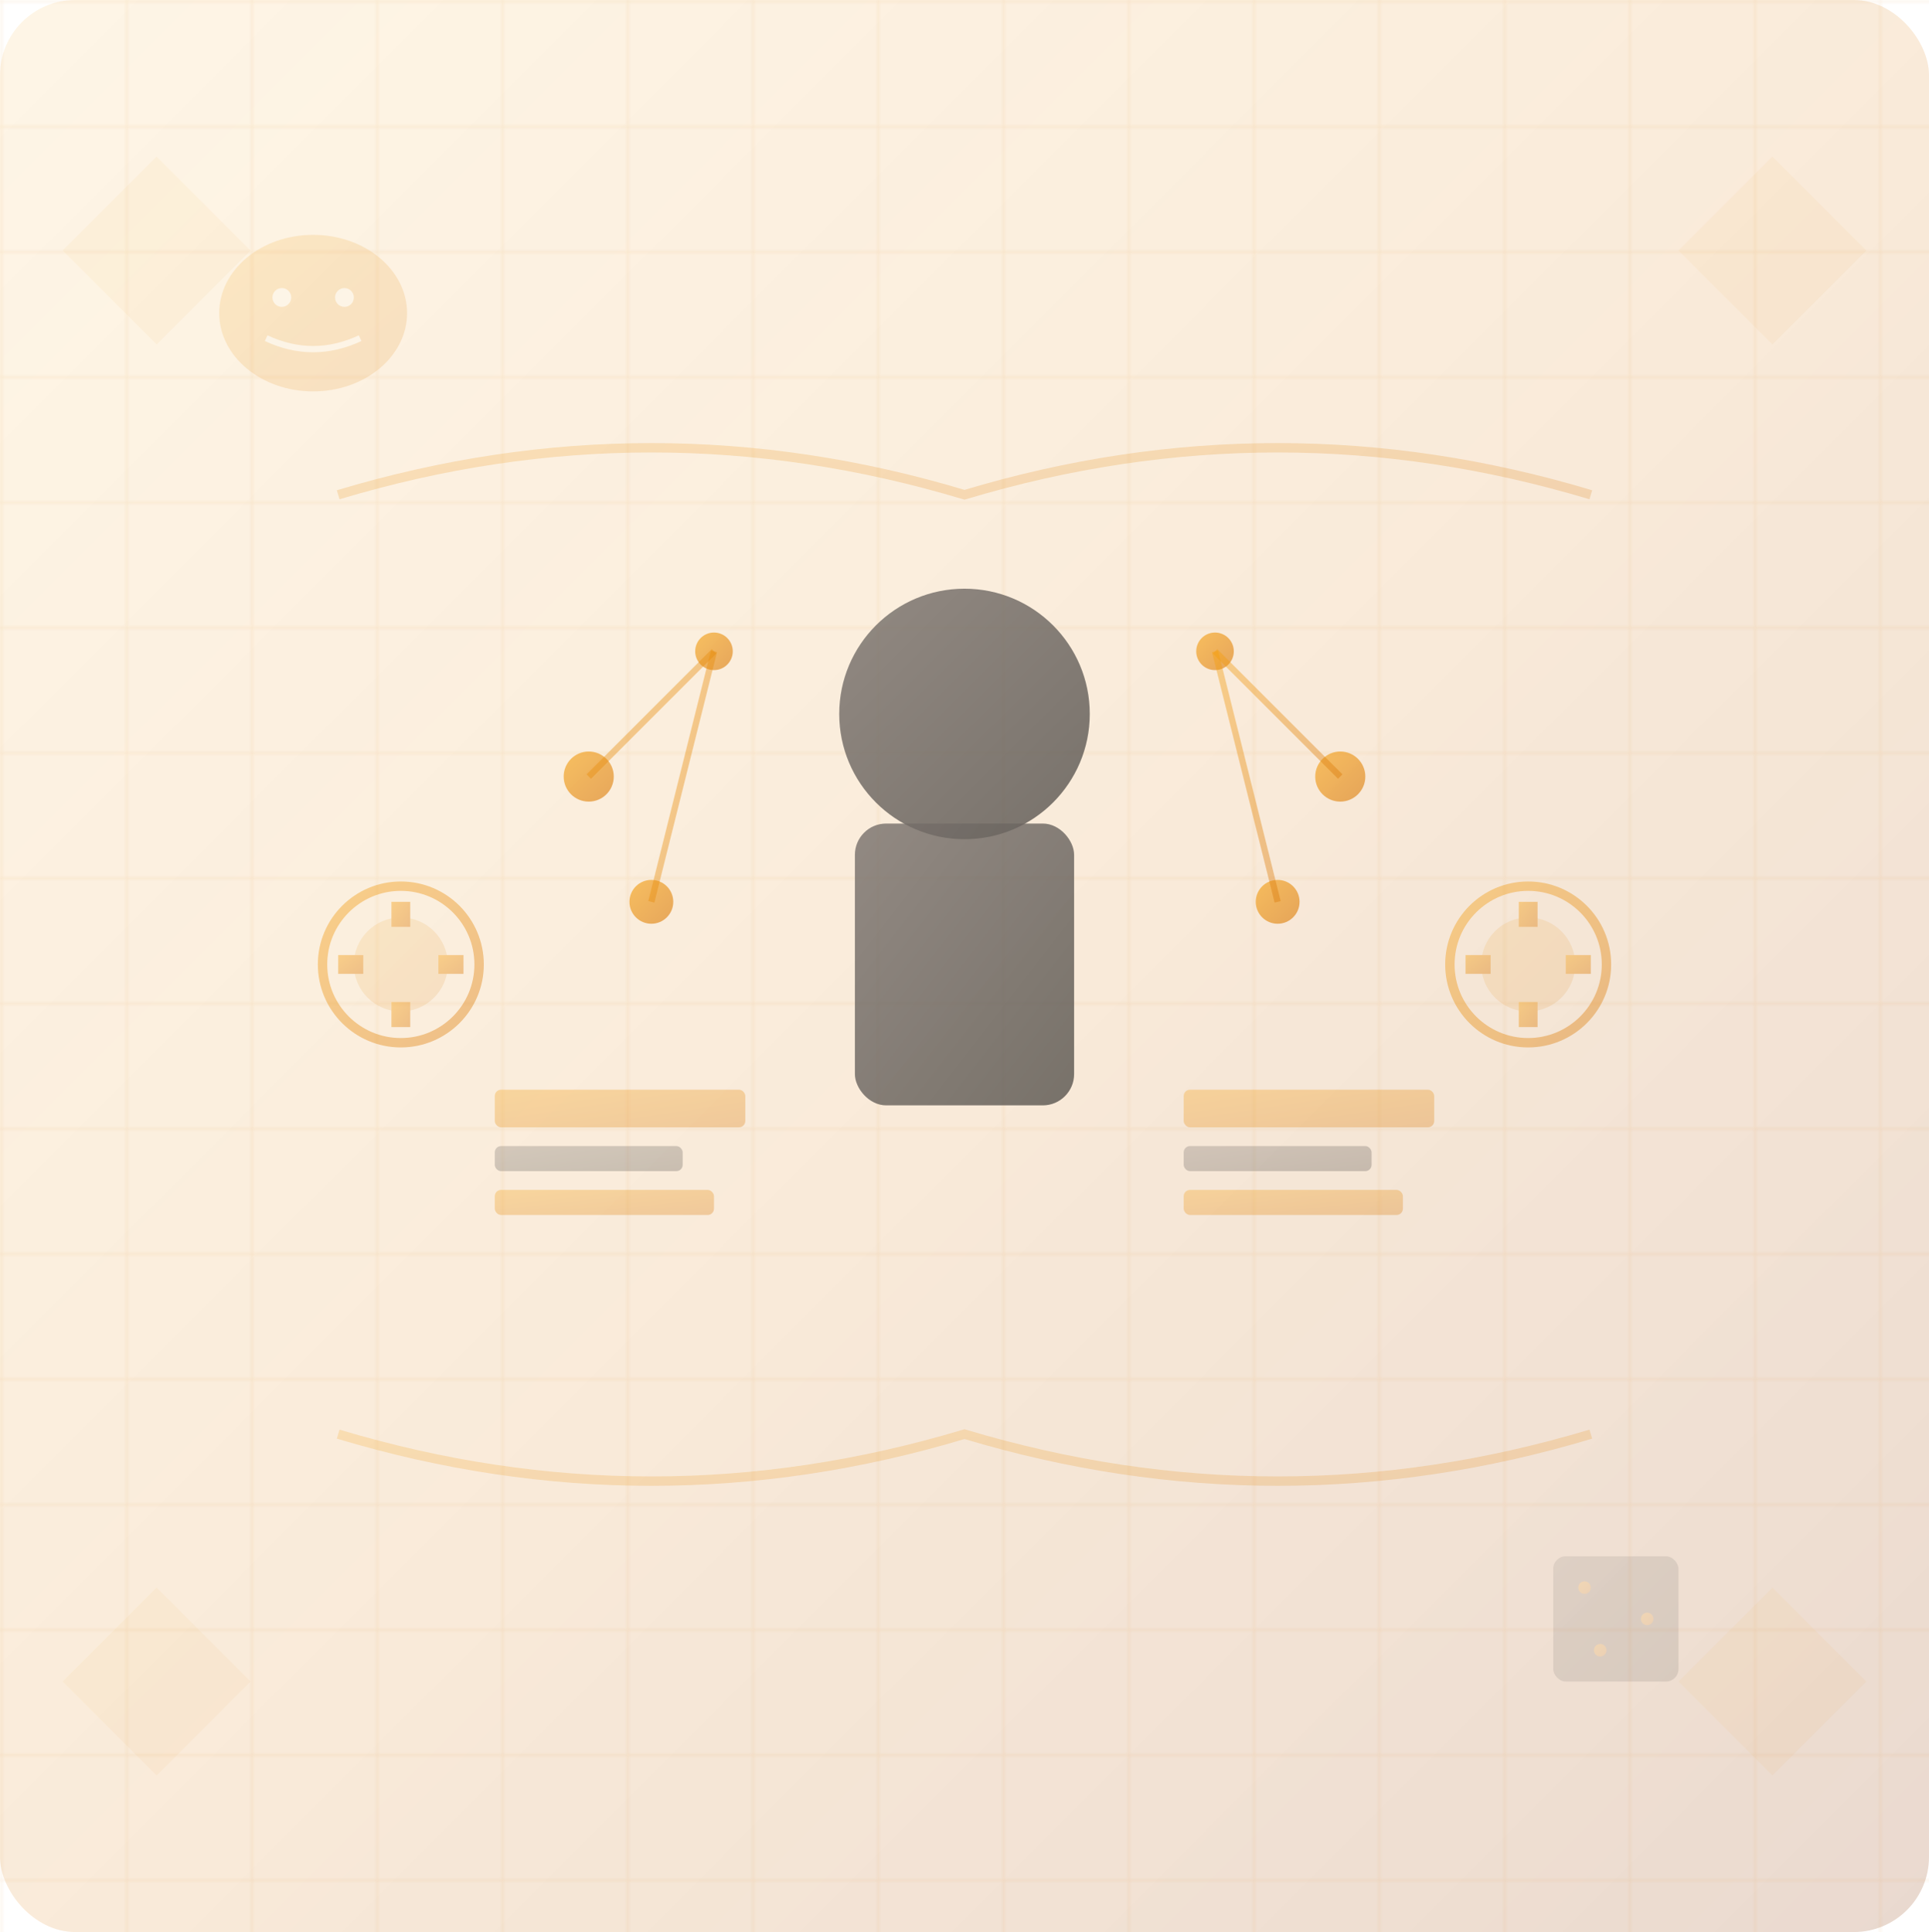 <svg width="616" height="617" viewBox="0 0 616 617" fill="none" xmlns="http://www.w3.org/2000/svg">
  <defs>
    <linearGradient id="bg-gradient" x1="0%" y1="0%" x2="100%" y2="100%">
      <stop offset="0%" style="stop-color:#f59e0b;stop-opacity:0.1" />
      <stop offset="50%" style="stop-color:#d97706;stop-opacity:0.15" />
      <stop offset="100%" style="stop-color:#92400e;stop-opacity:0.2" />
    </linearGradient>
    <linearGradient id="accent-gradient" x1="0%" y1="0%" x2="100%" y2="100%">
      <stop offset="0%" style="stop-color:#f59e0b" />
      <stop offset="100%" style="stop-color:#d97706" />
    </linearGradient>
    <linearGradient id="neutral-gradient" x1="0%" y1="0%" x2="100%" y2="100%">
      <stop offset="0%" style="stop-color:#78716c" />
      <stop offset="100%" style="stop-color:#57534e" />
    </linearGradient>
  </defs>
  
  <!-- Background -->
  <rect width="616" height="617" rx="24" fill="url(#bg-gradient)" />
  
  <!-- Abstract Tech Background -->
  <g opacity="0.1">
    <!-- Grid Pattern -->
    <defs>
      <pattern id="grid" width="40" height="40" patternUnits="userSpaceOnUse">
        <path d="M 40 0 L 0 0 0 40" fill="none" stroke="#d97706" stroke-width="1"/>
      </pattern>
    </defs>
    <rect width="616" height="617" fill="url(#grid)" />
  </g>
  
  <!-- Central Professional Figure -->
  <g transform="translate(308, 308)">
    <!-- Professional silhouette -->
    <circle cx="0" cy="-80" r="40" fill="url(#neutral-gradient)" opacity="0.8"/>
    <rect x="-35" y="-45" width="70" height="90" rx="10" fill="url(#neutral-gradient)" opacity="0.8"/>
    
    <!-- AI/Tech Elements Around -->
    <!-- Neural Network Nodes -->
    <circle cx="-120" cy="-60" r="8" fill="url(#accent-gradient)" opacity="0.6"/>
    <circle cx="-80" cy="-100" r="6" fill="url(#accent-gradient)" opacity="0.6"/>
    <circle cx="-100" cy="-20" r="7" fill="url(#accent-gradient)" opacity="0.6"/>
    <circle cx="120" cy="-60" r="8" fill="url(#accent-gradient)" opacity="0.6"/>
    <circle cx="80" cy="-100" r="6" fill="url(#accent-gradient)" opacity="0.6"/>
    <circle cx="100" cy="-20" r="7" fill="url(#accent-gradient)" opacity="0.6"/>
    
    <!-- Connecting Lines -->
    <line x1="-120" y1="-60" x2="-80" y2="-100" stroke="url(#accent-gradient)" stroke-width="2" opacity="0.4"/>
    <line x1="-80" y1="-100" x2="-100" y2="-20" stroke="url(#accent-gradient)" stroke-width="2" opacity="0.4"/>
    <line x1="120" y1="-60" x2="80" y2="-100" stroke="url(#accent-gradient)" stroke-width="2" opacity="0.4"/>
    <line x1="80" y1="-100" x2="100" y2="-20" stroke="url(#accent-gradient)" stroke-width="2" opacity="0.4"/>
    
    <!-- Abstract Code Blocks -->
    <g opacity="0.3">
      <rect x="-150" y="40" width="80" height="12" rx="2" fill="url(#accent-gradient)"/>
      <rect x="-150" y="58" width="60" height="8" rx="2" fill="url(#neutral-gradient)"/>
      <rect x="-150" y="72" width="70" height="8" rx="2" fill="url(#accent-gradient)"/>
      
      <rect x="70" y="40" width="80" height="12" rx="2" fill="url(#accent-gradient)"/>
      <rect x="70" y="58" width="60" height="8" rx="2" fill="url(#neutral-gradient)"/>
      <rect x="70" y="72" width="70" height="8" rx="2" fill="url(#accent-gradient)"/>
    </g>
    
    <!-- Data Flow Lines -->
    <g opacity="0.2">
      <path d="M -200 -150 Q -100 -180 0 -150 Q 100 -180 200 -150" stroke="url(#accent-gradient)" stroke-width="3" fill="none"/>
      <path d="M -200 150 Q -100 180 0 150 Q 100 180 200 150" stroke="url(#accent-gradient)" stroke-width="3" fill="none"/>
    </g>
    
    <!-- Strategic Elements -->
    <g opacity="0.4">
      <!-- Gear/Strategy Icons -->
      <g transform="translate(-180, 0)">
        <circle cx="0" cy="0" r="25" fill="none" stroke="url(#accent-gradient)" stroke-width="3"/>
        <circle cx="0" cy="0" r="15" fill="url(#accent-gradient)" opacity="0.3"/>
        <rect x="-3" y="-20" width="6" height="8" fill="url(#accent-gradient)"/>
        <rect x="-3" y="12" width="6" height="8" fill="url(#accent-gradient)"/>
        <rect x="-20" y="-3" width="8" height="6" fill="url(#accent-gradient)"/>
        <rect x="12" y="-3" width="8" height="6" fill="url(#accent-gradient)"/>
      </g>
      
      <g transform="translate(180, 0)">
        <circle cx="0" cy="0" r="25" fill="none" stroke="url(#accent-gradient)" stroke-width="3"/>
        <circle cx="0" cy="0" r="15" fill="url(#accent-gradient)" opacity="0.3"/>
        <rect x="-3" y="-20" width="6" height="8" fill="url(#accent-gradient)"/>
        <rect x="-3" y="12" width="6" height="8" fill="url(#accent-gradient)"/>
        <rect x="-20" y="-3" width="8" height="6" fill="url(#accent-gradient)"/>
        <rect x="12" y="-3" width="8" height="6" fill="url(#accent-gradient)"/>
      </g>
    </g>
  </g>
  
  <!-- Floating AI Icons -->
  <g opacity="0.15">
    <!-- AI Brain -->
    <g transform="translate(100, 100)">
      <ellipse cx="0" cy="0" rx="30" ry="25" fill="url(#accent-gradient)"/>
      <circle cx="-10" cy="-5" r="3" fill="white"/>
      <circle cx="10" cy="-5" r="3" fill="white"/>
      <path d="M -15 8 Q 0 15 15 8" stroke="white" stroke-width="2" fill="none"/>
    </g>
    
    <!-- Circuit Board -->
    <g transform="translate(516, 517)">
      <rect x="-20" y="-20" width="40" height="40" rx="4" fill="url(#neutral-gradient)"/>
      <line x1="-15" y1="-10" x2="15" y2="-10" stroke="url(#accent-gradient)" stroke-width="2"/>
      <line x1="-15" y1="0" x2="15" y2="0" stroke="url(#accent-gradient)" stroke-width="2"/>
      <line x1="-15" y1="10" x2="15" y2="10" stroke="url(#accent-gradient)" stroke-width="2"/>
      <circle cx="-10" cy="-10" r="2" fill="url(#accent-gradient)"/>
      <circle cx="10" cy="0" r="2" fill="url(#accent-gradient)"/>
      <circle cx="-5" cy="10" r="2" fill="url(#accent-gradient)"/>
    </g>
  </g>
  
  <!-- Subtle Geometric Patterns -->
  <g opacity="0.05">
    <polygon points="50,50 80,80 50,110 20,80" fill="url(#accent-gradient)"/>
    <polygon points="566,50 596,80 566,110 536,80" fill="url(#accent-gradient)"/>
    <polygon points="50,507 80,537 50,567 20,537" fill="url(#accent-gradient)"/>
    <polygon points="566,507 596,537 566,567 536,537" fill="url(#accent-gradient)"/>
  </g>
</svg>